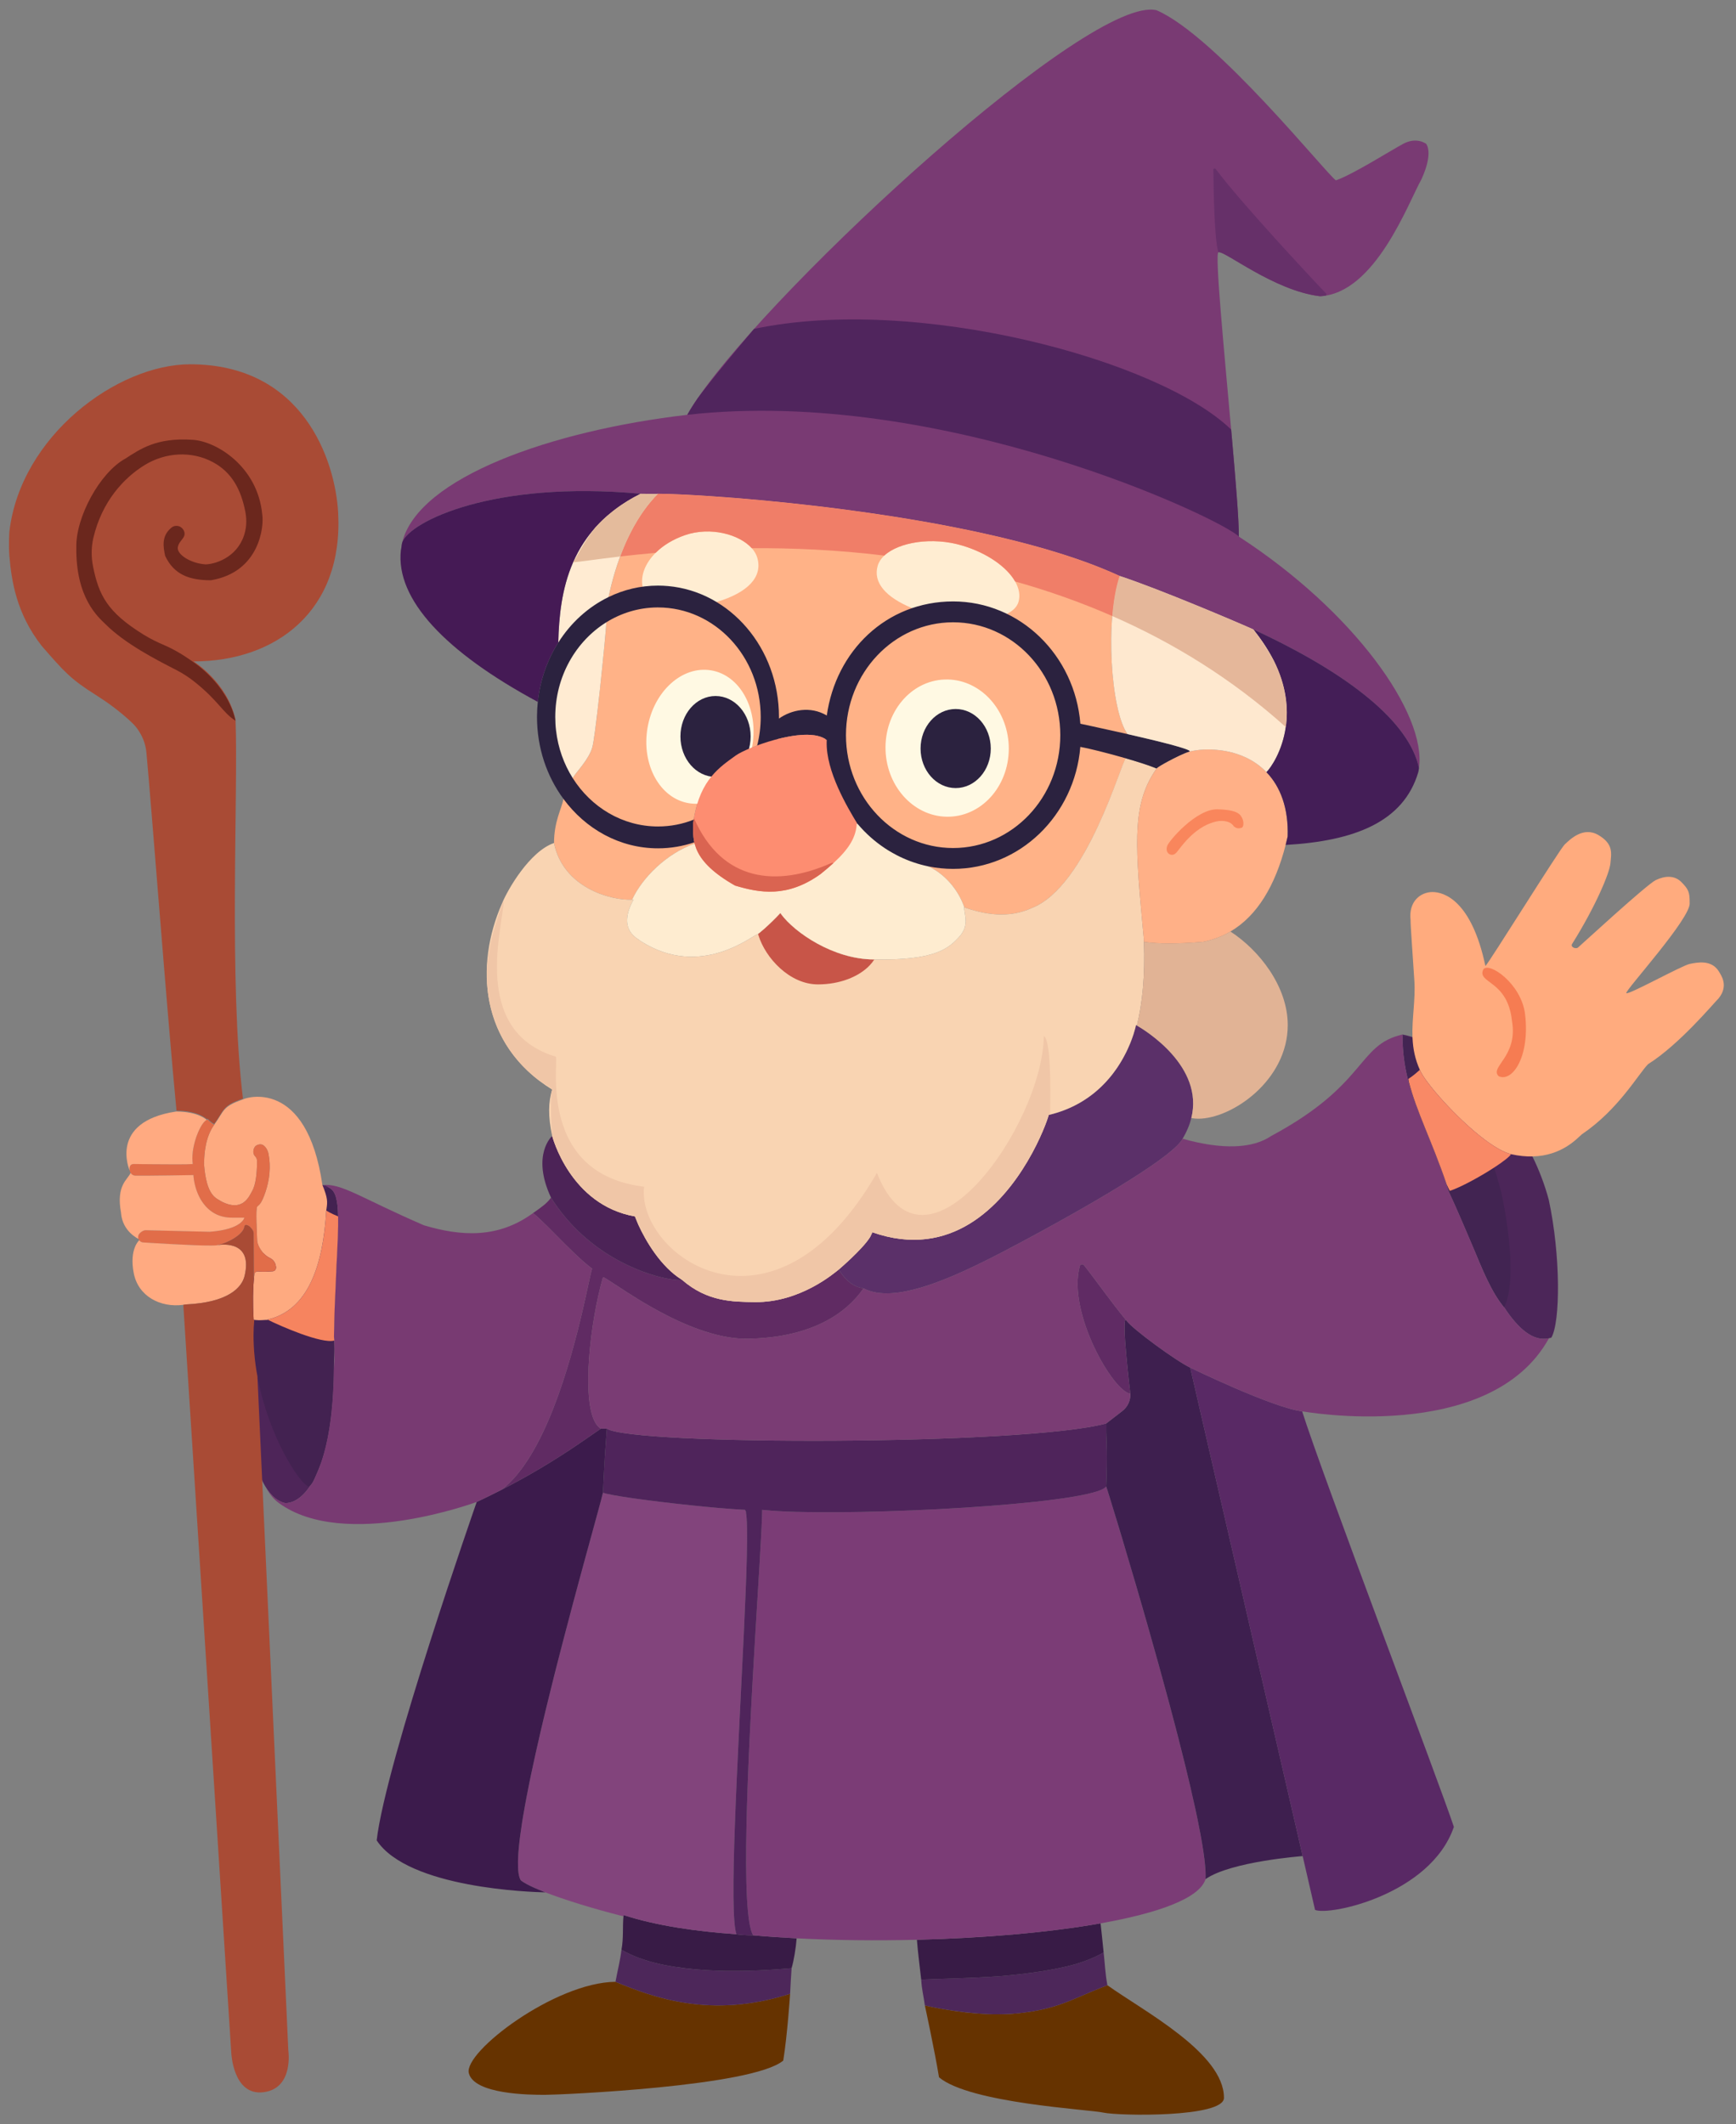 <?xml version="1.0" encoding="UTF-8"?>
<svg id="Layer_2" data-name="Layer 2" xmlns="http://www.w3.org/2000/svg" viewBox="0 0 676 827">
  <rect x="0" y="0" width="676" height="827" fill="#808080" stroke="none"/>
  <defs>
    <style>
      .cls-1 {
        fill: #ffb287;
      }

      .cls-2 {
        fill: #6b271d;
      }

      .cls-3 {
        fill: #da6451;
      }

      .cls-4 {
        fill: #4e2559;
      }

      .cls-5 {
        fill: #2b223f;
      }

      .cls-6 {
        fill: #602b64;
      }

      .cls-7 {
        fill: #f9d4b2;
      }

      .cls-8 {
        fill: #c85548;
      }

      .cls-9 {
        fill: #3c1b4c;
      }

      .cls-10 {
        fill: #ffaa81;
      }

      .cls-11 {
        fill: #663069;
      }

      .cls-12 {
        fill: #4c2357;
      }

      .cls-13 {
        fill: #4d275a;
      }

      .cls-14 {
        fill: #422452;
      }

      .cls-15 {
        fill: #ffedd2;
      }

      .cls-16 {
        fill: #3e1f4f;
      }

      .cls-17 {
        fill: #a94b35;
      }

      .cls-18 {
        fill: #ffb087;
      }

      .cls-19 {
        fill: #e4bb9c;
      }

      .cls-20 {
        fill: #793a73;
      }

      .cls-21 {
        fill: #381b46;
      }

      .cls-22 {
        fill: #783a72;
      }

      .cls-23 {
        fill: #fff9e3;
      }

      .cls-24 {
        fill: #630;
      }

      .cls-25 {
        fill: #f07e68;
      }

      .cls-26 {
        fill: #f9865c;
      }

      .cls-27 {
        fill: #592965;
      }

      .cls-28 {
        fill: #ffab7e;
      }

      .cls-29 {
        fill: #f0c6a7;
      }

      .cls-30 {
        fill: #451a55;
      }

      .cls-31 {
        fill: #4f245b;
      }

      .cls-32 {
        fill: #f67c52;
      }

      .cls-33 {
        fill: #82447c;
      }

      .cls-34 {
        fill: #f98966;
      }

      .cls-35 {
        fill: #602b63;
      }

      .cls-36 {
        fill: #ffebd2;
      }

      .cls-37 {
        fill: #e16d49;
      }

      .cls-38 {
        fill: #feecd0;
      }

      .cls-39 {
        fill: #f6845f;
      }

      .cls-40 {
        fill: #5b3069;
      }

      .cls-41 {
        fill: #7a3c74;
      }

      .cls-42 {
        fill: #e5b79a;
      }

      .cls-43 {
        fill: #e1b395;
      }

      .cls-44 {
        fill: #432251;
      }

      .cls-45 {
        fill: #fd8d71;
      }

      .cls-46 {
        fill: #feaa80;
      }

      .cls-47 {
        fill: #50255d;
      }

      .cls-48 {
        fill: #7b3c76;
      }

      .cls-49 {
        fill: #4c2659;
      }

      .cls-50 {
        fill: #441e57;
      }

      .cls-51 {
        fill: #fee8cf;
      }
    </style>
  </defs>
  <path class="cls-24" d="M307.67,776.19s-1.05,15.95-2.67,26c-12,10.11-86.58,13.31-92.67,13.34-6.08.02-27.72-.17-29.77-8.45-2.06-8.28,33.61-35.36,57.11-35.55,14.77,6.09,37.08,14.46,67.66,4.76.06-.01.12-.03.18-.05.05-.02.11-.03.16-.05Z"/>
  <path class="cls-13" d="M308.25,766.22c-.24,4-.46,6.78-.58,9.97-.05.02-.11.03-.16.05-.06.02-.12.04-.18.05-30.58,9.7-52.89,1.33-67.66-4.76.89-4.8,1.83-8.23,2.33-12.48,4.16,2.44,9.17,4.22,14.61,5.48.45.1.91.2,1.38.3.42.09.84.18,1.27.25.44.09.88.17,1.32.24.75.15,1.51.28,2.28.39,5.36.87,10.97,1.31,16.46,1.49,1.04.04,2.08.07,3.12.08.49.01.98.02,1.46.01,2.38.03,4.72.01,7-.05h.06c.84-.02,1.67-.05,2.49-.08.89-.02,1.76-.06,2.62-.1,1.08-.05,2.19-.11,3.31-.17.93-.05,1.85-.11,2.73-.18.04,0,.07,0,.1-.01.86-.05,1.69-.11,2.49-.18.16-.01.33-.03.49-.04,1-.08,2.03-.17,3.06-.26Z"/>
  <path class="cls-24" d="M476.61,816.67c.12,7.77-41.06,7.1-47,5.77-5.45-1.22-51.96-3.63-63.96-13.74-1.62-10.05-5.51-27.98-5.51-27.98.09.02.17.04.26.06.08.02.16.03.23.05.14.03.28.06.41.09.18.04.35.08.52.12.45.09.9.19,1.34.28.22.04.44.08.65.13.37.07.72.14,1.08.21.26.05.53.1.79.15.31.06.62.12.92.17.27.05.54.1.81.14,6.23,1.12,11.83,1.74,16.9,1.94.44.02.89.03,1.33.05.47.02.93.03,1.38.04,2.98.06,5.98-.01,8.88-.29.35-.03.71-.07,1.06-.1.51-.06,1.02-.11,1.51-.18.32-.04.63-.08.94-.12.92-.11,1.82-.25,2.69-.4.13-.01.26-.03.38-.06.73-.12,1.43-.25,2.11-.39.29-.05.57-.11.85-.17.49-.11.98-.22,1.46-.33.37-.09.74-.18,1.1-.27.52-.13,1.02-.27,1.52-.41.49-.14.97-.28,1.45-.42,1.32-.41,2.59-.85,3.83-1.31.43-.16.85-.32,1.26-.48.84-.33,1.67-.66,2.51-1.02.42-.17.85-.35,1.27-.53,3.41-1.44,7.04-3.06,11.64-4.81,13.84,9.92,45.39,26.36,45.39,43.81Z"/>
  <path class="cls-13" d="M431.22,772.86c-4.6,1.75-8.23,3.37-11.64,4.81-.42.18-.85.36-1.27.53-.84.36-1.67.69-2.51,1.02-.41.16-.83.32-1.26.48-1.24.46-2.51.9-3.83,1.31-.48.14-.96.28-1.45.42-.5.14-1,.28-1.52.41-.36.09-.73.18-1.1.27-.48.11-.97.22-1.46.33-.28.06-.56.12-.85.17-.68.14-1.38.27-2.11.39-.12.03-.25.05-.38.06-.86.15-1.76.28-2.69.4-.31.04-.62.08-.94.12-.49.07-1,.12-1.51.18-.35.03-.71.07-1.06.1-2.77.23-5.72.34-8.88.29-.45-.01-.91-.02-1.38-.04-.44-.02-.89-.03-1.33-.05-6.39-.31-12.47-1.17-16.9-1.94-.27-.04-.54-.09-.81-.14-.3-.05-.61-.11-.92-.17-.26-.05-.53-.1-.79-.15-.36-.07-.71-.14-1.08-.21-.21-.05-.43-.09-.65-.13-.44-.09-.89-.19-1.34-.28-.17-.04-.34-.08-.52-.12-.13-.03-.27-.06-.41-.09-.07-.02-.15-.03-.23-.05-.09-.02-.17-.04-.26-.06-.62-4.48-1.18-6.03-1.42-10.03,7.97-.39,19.02-.52,30.41-1.34,12.32-1.03,21.94-2.59,29.05-4.53.12-.03.23-.07.34-.09,4.2-1.24,8.02-2.76,11.23-4.65.5,4.25.58,7.99,1.47,12.78Z"/>
  <path class="cls-21" d="M429.75,760.08c-3.21,1.89-7.03,3.41-11.23,4.65-.11.02-.22.06-.34.09-7.11,1.94-16.73,3.5-29.05,4.53-11.39.82-22.44.95-30.41,1.34-.4-3.65-1.4-11.44-1.67-15.53,25.81-.64,51.32-2.81,71.52-6.39.44,3.83.71,6.73,1.18,11.31Z"/>
  <path class="cls-21" d="M310.21,754.6c-.29,3.89-1.09,8.61-1.96,11.62-1.03.09-2.06.18-3.06.26-.16.01-.33.03-.49.04-.84.07-1.67.13-2.49.18-.03.01-.06.01-.1.01-.92.06-1.83.12-2.73.18-1.12.06-2.23.12-3.31.17-.86.04-1.73.08-2.62.1-.82.03-1.65.06-2.49.08h-.06c-.9.02-1.79.03-2.67.04-1.43.02-2.87.03-4.33.01-.48.01-.97,0-1.46-.01-1.03-.02-2.08-.05-3.12-.08-5.5-.19-11.1-.65-16.46-1.49-.76-.12-1.52-.25-2.28-.39-.44-.07-.88-.15-1.32-.24-.43-.07-.85-.16-1.27-.25-.47-.1-.93-.2-1.38-.3-5.44-1.26-10.45-3.04-14.61-5.48.87-4.61.37-8.91.78-13.01,0-.16.03-.33.05-.49,12.97,4.2,28.43,6.38,43.94,7.46t.01.02c3.18.47,6.49.39,6.49.39,5.44.49,11.11.88,16.94,1.18Z"/>
  <path class="cls-48" d="M469.44,731.55c-2.29,7.43-18.25,13.21-40.87,17.22-20.2,3.58-45.71,5.75-71.52,6.39-15.88.4-31.89.22-46.84-.56-5.83-.3-11.5-.69-16.94-1.18-2.52-4.03-3.04-20.97-2.59-42.64.91-44.07,5.83-107.67,6.09-121.95.01-.39.01-.74.01-1.05.31.03.62.07.95.1,26.26,2.66,111.77-1.18,129.85-7.42,1.65-.57,2.74-1.16,3.17-1.77.06.18.14.44.25.77.05.16.11.34.18.54.89,2.81,2.83,9.09,5.39,17.6.09.29.18.59.27.89.75,2.5,1.55,5.19,2.4,8.04.24.84.5,1.69.75,2.55,4.47,15.12,9.92,34.06,14.92,52.63.2.76.41,1.52.61,2.29.4,1.49.8,2.97,1.18,4.45.39,1.48.78,2.95,1.16,4.42.54,2.06,1.06,4.09,1.58,6.11.4,1.58.8,3.15,1.18,4.71.18.71.36,1.41.53,2.11.92,3.73,1.8,7.36,2.61,10.85.21.93.42,1.85.63,2.76.1.45.2.9.3,1.35.1.45.2.9.3,1.34.1.44.2.88.29,1.32.19.87.38,1.73.56,2.58.05.23.09.45.14.67.13.62.26,1.24.38,1.84.16.77.31,1.52.46,2.27.21,1.05.4,2.08.59,3.08.08.44.16.87.24,1.3.38,2.13.72,4.13.99,5.98.1.74.2,1.46.29,2.15.02.07.03.14.03.21.07.57.13,1.12.19,1.66,0,.02,0,.04,0,.05.13,1.31.23,2.51.28,3.59.01.22.02.44.02.64.02.77.02,1.48-.02,2.11Z"/>
  <path class="cls-33" d="M286.77,753.01c-15.51-1.08-30.97-3.26-43.94-7.46-.02.16-.04.33-.05.49-11.75-2.95-22.8-6.39-30.42-9.33-.2-.08-.38-.15-.57-.22,0-.01-.03-.01-.04-.02-2.73-1.07-4.98-2.07-6.62-2.95-.01-.01-.02-.01-.02-.01-1.03-.56-1.81-1.06-2.33-1.51-.91-1.46-1.22-4.45-1.04-8.63.01-.21.02-.43.03-.65.01-.08.01-.17.02-.26.02-.47.05-.96.09-1.46.06-.66.11-1.33.18-2.04.05-.48.1-.96.15-1.46.23-2.08.53-4.32.89-6.72.47-3.07,1.04-6.38,1.69-9.89.12-.62.24-1.25.36-1.89.08-.41.16-.82.24-1.24.93-4.72,1.98-9.74,3.14-14.95.15-.68.3-1.36.46-2.04.86-3.82,1.77-7.73,2.7-11.68.19-.78.38-1.55.56-2.33.15-.62.3-1.24.45-1.86.15-.61.3-1.22.45-1.83.08-.35.17-.71.26-1.07.24-.97.47-1.93.71-2.9,2.3-9.3,4.71-18.65,7.05-27.51.19-.71.38-1.42.56-2.13.43-1.59.84-3.16,1.25-4.71.21-.77.42-1.54.62-2.3.74-2.76,1.46-5.44,2.16-8.02.18-.65.35-1.29.52-1.92.91-3.35,1.77-6.52,2.58-9.47.1-.36.2-.72.29-1.07.91-3.33,1.75-6.37,2.48-9.05.05-.17.1-.34.14-.51,1.16-4.22,2.06-7.55,2.62-9.72.04-.15.07-.29.1-.42.11-.4.2-.75.27-1.06.01-.07.02-.1.02-.1,1.46.56,5.98,1.35,11.94,2.2.07,0,.14.02.21.03,12.71,1.8,31.85,3.84,42.16,4.39.35.02.69.03,1.02.05.1.12.19.33.27.63.03.11.06.24.08.38,1.92,9.48-2.69,76.27-4.31,121.99-.76,21.27-.87,37.97.62,42.23Z"/>
  <path class="cls-31" d="M430.75,578.69c-.43.61-1.52,1.2-3.17,1.77-18.08,6.24-103.59,10.08-129.85,7.42-.33-.03-.64-.07-.95-.1,0,.31,0,.66-.01,1.05-.26,14.28-5.18,77.88-6.09,121.95-.45,21.67.07,38.61,2.59,42.64,0,0-3.31.08-6.49-.39t-.01-.02c-1.49-4.26-1.38-20.96-.62-42.23,1.62-45.72,6.23-112.51,4.31-121.99,0-.14.02-.27.03-.38h-.11c-.08-.3-.17-.51-.27-.63-.33-.02-.67-.03-1.02-.05-10.31-.55-29.45-2.59-42.16-4.39-.07-.01-.14-.02-.21-.03-5.96-.85-10.48-1.64-11.94-2.2.04-.9.09-1.75.13-2.55.41-8.69.62-12.07,1.38-22.39,9.84,6.61,162.5,6.61,194.46-2-.02,1.24-.01,2.35.01,3.43.11,4.41.5,8.6-.01,21.09Z"/>
  <path class="cls-9" d="M236.29,556.17c-.66,8.9-.9,12.64-1.22,19.07-.05,1.03-.1,2.12-.16,3.32-.04.8-.09,1.65-.13,2.55,0,0-.01.03-.02.1-.18.73-.44,1.75-.77,3.02-.09.32-.18.66-.27,1.01-.03.12-.07.24-.1.37-.1.37-.2.76-.32,1.17-.01.05-.02.11-.04.16-.08.31-.16.62-.25.94-.19.71-.4,1.46-.62,2.25-.19.73-.4,1.49-.62,2.28-.07.28-.15.57-.23.86-.16.56-.32,1.13-.48,1.73,0,0-.01.03-.01.05-.17.61-.34,1.23-.51,1.87-.09.32-.18.65-.27.98-.25.91-.51,1.86-.78,2.83-.02.08-.04.16-.06.24-.1.35-.19.71-.29,1.06-.1.36-.2.72-.3,1.09-.2.71-.4,1.44-.6,2.17-.83,3.04-1.7,6.27-2.62,9.65-.13.48-.26.96-.39,1.44-.53,1.97-1.07,3.99-1.63,6.07-.2.76-.41,1.53-.62,2.3-1.08,4.06-2.19,8.27-3.31,12.56-.28,1.07-.56,2.15-.84,3.23-.1.4-.21.8-.31,1.2-.3,1.14-.59,2.29-.89,3.44-.44,1.73-.89,3.46-1.33,5.2-.14.58-.29,1.16-.44,1.74-.46,1.82-.91,3.65-1.36,5.48-.37,1.47-.73,2.94-1.09,4.4-.09.36-.17.71-.26,1.07-.15.61-.3,1.22-.45,1.83-.15.62-.3,1.24-.45,1.86-.18.78-.37,1.55-.56,2.33-.12.52-.24,1.05-.37,1.57-.22.96-.45,1.91-.67,2.85-.57,2.45-1.12,4.87-1.66,7.26-.16.68-.31,1.36-.46,2.04-.58,2.61-1.13,5.18-1.66,7.68-.04.19-.08.38-.12.57-.21.98-.41,1.95-.6,2.9-.41,2.01-.8,3.98-1.16,5.9-.16.83-.31,1.66-.46,2.48-.08.44-.16.89-.24,1.33-.22,1.21-.43,2.4-.62,3.56-.01.1-.03.2-.05.3-.12.71-.23,1.4-.34,2.09-.27,1.75-.51,3.42-.72,5.02-.06.43-.11.85-.16,1.27-.07.54-.13,1.07-.19,1.59-.05.5-.1.98-.15,1.46-.04.36-.06.7-.09,1.04-.04.34-.06.67-.09,1-.02.25-.04.5-.05.74-.02.25-.03.49-.04.72-.03.56-.05,1.09-.07,1.6,0,.26-.02.52-.02.76-.06,3.42.27,5.9,1.08,7.18.52.45,1.3.95,2.33,1.51,0,0,.01,0,.02.01,1.64.88,3.89,1.88,6.62,2.95.01.01.03.01.04.02.19.07.37.14.57.22-5.06-.1-53.31-1.53-65.68-20.24,3.45-30.25,38.95-131.75,38.95-131.75l2.58-1.23c2.42-1.16,4.83-2.35,7.21-3.58,10.12-5.19,19.92-11.01,29.34-17.4.83-.55,1.65-1.11,2.47-1.68l6.73-4.66h2.33Z"/>
  <path class="cls-16" d="M469.44,731.55c.04-.63.04-1.33.02-2.11,0-.2-.01-.42-.02-.64-.04-1.08-.14-2.28-.28-3.59,0-.01,0-.03,0-.05-.05-.53-.11-1.09-.19-1.66,0-.07-.01-.14-.03-.21-.08-.69-.18-1.41-.29-2.15-.13-.92-.28-1.88-.45-2.88s-.35-2.03-.54-3.1c-.07-.42-.15-.86-.24-1.3-.32-1.71-.67-3.49-1.05-5.35-.12-.6-.25-1.22-.38-1.84-.05-.22-.09-.44-.14-.67-.18-.84-.37-1.71-.56-2.58-1.05-4.81-2.26-9.99-3.58-15.39-.18-.74-.36-1.48-.55-2.23-.17-.7-.35-1.4-.53-2.11-.63-2.57-1.29-5.17-1.97-7.8-.26-1-.52-2.01-.79-3.02,0-.03-.01-.06-.02-.1-.37-1.43-.75-2.87-1.14-4.32-.38-1.48-.78-2.96-1.18-4.45-.2-.76-.4-1.53-.61-2.29-2.5-9.29-5.11-18.67-7.66-27.61-.22-.77-.43-1.53-.65-2.29-.1-.35-.2-.7-.3-1.04-.47-1.66-.94-3.29-1.41-4.91-.71-2.48-1.42-4.91-2.11-7.28-.21-.72-.42-1.44-.63-2.15-1.93-6.6-3.73-12.68-5.31-17.94-.09-.3-.18-.6-.27-.89-.06-.22-.13-.43-.19-.63-.2-.66-.39-1.3-.58-1.92-.1-.35-.21-.69-.31-1.02-.2-.67-.4-1.32-.59-1.95-1.1-3.62-2.03-6.64-2.73-8.91-.09-.3-.18-.58-.26-.84-.05-.14-.09-.27-.12-.39-.04-.13-.08-.25-.12-.38-.19-.6-.36-1.12-.49-1.56-.07-.2-.13-.38-.18-.54-.11-.33-.19-.59-.25-.77.51-12.49.12-16.68.01-21.09-.02-1.08-.03-2.19-.01-3.43l6.31-4.88c2.07-1.6,3.22-4.11,3.08-6.73,0,0-3.64-30.23-1.66-28.65.06.07.11.13.16.19,2.33,3.33,19.5,15.83,24.83,18.33,0,0,.1.41.28,1.21.06.26.12.54.2.87,0,.02.01.03.01.04.07.34.16.72.26,1.13.34,1.5.8,3.49,1.36,5.9.14.65.3,1.33.46,2.04.02.04.02.08.03.12.16.7.33,1.43.51,2.19.09.4.19.81.28,1.23.09.41.19.83.29,1.26.37,1.61.77,3.33,1.18,5.15.14.6.28,1.2.42,1.82,1.49,6.43,3.22,13.95,5.12,22.22.29,1.26.59,2.55.89,3.84.3,1.3.6,2.61.9,3.94.28,1.21.56,2.43.85,3.66.97,4.21,1.97,8.55,2.99,12.99.31,1.34.62,2.7.94,4.07,2.79,12.12,5.72,24.87,8.64,37.53.18.78.36,1.57.54,2.35.18.78.36,1.57.54,2.34.18.78.36,1.57.54,2.34,1.97,8.58,3.93,17.05,5.8,25.2.12.52.24,1.05.36,1.57.9,3.88,1.77,7.67,2.62,11.37.17.72.33,1.44.5,2.15,1.98,8.62,3.83,16.63,5.46,23.73.15.63.28,1.23.41,1.79.33,1.42.65,2.8.96,4.14.07.3.13.57.18.8.08.35.16.69.24,1.04.02.09.03.13.03.13,0,0-28.02,2.08-37.82,8.96Z"/>
  <path class="cls-27" d="M566.14,711.22c-9.04,26.37-48.54,34.71-54.06,32.31-.8-3.46-2.5-10.88-4.82-20.94-.01-.04-.02-.09-.03-.13-.08-.35-.16-.69-.24-1.04-.06-.26-.12-.53-.18-.8-.31-1.34-.63-2.72-.96-4.14-.13-.59-.27-1.19-.41-1.79-1.63-7.1-3.48-15.11-5.46-23.73-.17-.71-.33-1.43-.5-2.15-.85-3.7-1.72-7.49-2.62-11.37-.12-.52-.24-1.05-.36-1.57-1.87-8.15-3.83-16.62-5.8-25.2-.18-.77-.36-1.56-.54-2.34-.18-.77-.36-1.56-.54-2.34-.18-.78-.36-1.57-.54-2.35-2.92-12.66-5.85-25.41-8.64-37.53-.32-1.37-.63-2.73-.94-4.07-1.02-4.44-2.02-8.78-2.99-12.99-.28-1.23-.56-2.45-.85-3.66-.3-1.33-.6-2.64-.9-3.94-.3-1.3-.59-2.58-.89-3.84-1.9-8.27-3.63-15.79-5.12-22.22-.13-.62-.27-1.22-.41-1.82h-.01c-.41-1.82-.81-3.54-1.18-5.15-.1-.43-.19-.85-.29-1.26-.09-.42-.19-.83-.28-1.23-.18-.76-.34-1.49-.51-2.19-.01-.04-.01-.08-.03-.12-.16-.71-.31-1.39-.46-2.04-.56-2.41-1.02-4.4-1.36-5.9-.1-.41-.18-.79-.26-1.13,0-.01-.01-.02-.01-.04-.08-.33-.14-.62-.2-.87-.18-.8-.28-1.21-.28-1.21,0,0,32.19,15.66,43.58,17,7.72,24.5,53.63,145.25,59.09,161.79Z"/>
  <path class="cls-6" d="M440.14,542.56c-6.58-.68-24.62-31.57-19.67-49.67.2-.74,1.18-.94,1.65-.33,4.32,5.46,11.12,15.1,16.36,21.35-1.98-1.58,1.66,28.65,1.66,28.65Z"/>
  <path class="cls-35" d="M336.25,501.58c-.85,1.21-1.74,2.34-2.68,3.41-.23.26-.47.53-.71.78-1.82,1.97-3.79,3.68-5.84,5.17-.23.17-.46.33-.69.49-.28.2-.56.39-.85.58-.24.16-.49.32-.73.47-.28.18-.56.35-.85.53-.25.15-.5.3-.76.44-.29.17-.59.34-.89.51-.51.28-1.03.54-1.54.8-.49.25-.99.49-1.48.72t-.02.01h-.01c-2,.92-4.01,1.68-5.98,2.32-.5.16-1,.31-1.49.46-.32.1-.64.19-.95.27-.48.13-.96.26-1.43.38-.26.07-.52.14-.78.19-.46.11-.91.22-1.35.31-.06.02-.12.03-.19.04-.25.06-.5.11-.75.16-1,.21-1.97.38-2.91.53-.41.07-.81.13-1.2.18-.32.05-.63.09-.94.13-.19.03-.38.05-.56.07-.96.12-1.88.21-2.73.29-.29.02-.56.05-.84.07-.76.06-1.46.1-2.1.14-.39.02-.75.03-1.08.05h-.17c-.21.01-.41.02-.59.03-.23.01-.44.01-.63.02-2.56.14-5.18,0-7.83-.39-.44-.06-.88-.12-1.31-.2-1.97-.32-3.95-.77-5.92-1.32-.3-.08-.59-.16-.89-.25-.79-.23-1.57-.47-2.35-.73-1.17-.38-2.35-.8-3.51-1.23-2.91-1.09-5.77-2.34-8.52-3.67-.55-.26-1.1-.53-1.64-.8-2.17-1.08-4.26-2.21-6.26-3.33-1-.57-1.97-1.13-2.92-1.68-.32-.18-.63-.37-.94-.55h0s-.01-.01-.01-.01c-.15-.09-.3-.18-.45-.27-.45-.28-.91-.55-1.35-.82-3.28-2-6.13-3.86-8.38-5.35-.34-.22-.66-.43-.96-.63-2.61-1.72-4.22-2.77-4.51-2.65-.66,2.33-1.3,4.87-1.89,7.55-4.35,19.8-6.19,47.1,1.07,51.37l-6.73,4.66c-.82.57-1.64,1.13-2.47,1.68-9.42,6.39-19.22,12.21-29.34,17.4,16.64-12.89,26.58-48.84,31.5-69.99h0c.48-2.06.91-3.96,1.29-5.7,1.29-5.83,2.06-9.7,2.38-10.31-.95-.71-1.92-1.51-2.92-2.36-2.44-2.11-4.99-4.58-7.52-7.1-4.47-4.47-8.88-9.1-12.56-12.2,3.41-2.42,5.27-3.65,6.98-6,.38.61.77,1.21,1.16,1.79.03.03.05.06.07.09.36.54.73,1.07,1.11,1.59.45.64.91,1.26,1.38,1.86.12.16.24.31.35.46.07.08.13.15.19.23.68.87,1.38,1.72,2.1,2.54.23.26.45.51.68.77.22.25.45.5.68.75.37.41.75.82,1.14,1.21.38.4.77.78,1.16,1.17.54.54,1.09,1.06,1.64,1.57.32.3.65.6.97.88.24.22.48.42.72.63.41.35.82.7,1.23,1.04.07.07.14.13.22.18.48.4.97.78,1.45,1.16.49.38.98.75,1.46,1.11.2.15.39.29.59.43.63.45,1.25.89,1.87,1.31,1.02.7,2.05,1.35,3.07,1.96.38.23.76.45,1.13.67.37.23.75.44,1.12.64.38.21.75.41,1.12.61.33.18.65.35.97.52.78.41,1.56.79,2.33,1.15.36.17.72.34,1.08.5,3.29,1.5,6.39,2.62,9.15,3.43.25.07.49.14.73.21s.48.13.71.2c.4.1.79.21,1.17.3.47.11.93.22,1.37.31,1.3.29,2.46.49,3.47.62.18.02.35.04.52.06.22.02.43.04.63.06.14.01.27.02.4.03.65.04,1.18.04,1.59,0,.1-.01.19-.03.29-.04,9.83,8.55,19.72,8.55,28.33,8.66,17.76.22,31.06-11.43,32.67-12.66,0,0,0,0,0,.02,1,1.52,1.94,2.71,2.84,3.64,2.57,2.66,4.79,3.26,6.81,3.67Z"/>
  <path class="cls-49" d="M604.09,520.75c-.31.1-.62.19-.93.25-6.26,1.39-12.1-3.9-17.49-12.12-4.56-6.96-8.79-16.01-12.68-24.88-.01-.03-.03-.06-.04-.09-3.19-7.27-6.15-14.41-8.86-20.16-8.95-27.5-18.03-38.92-18-61,1.22.2,2.54.53,3.93,1,13.72,4.58,34.71,21.88,46.71,46.46,2.6,5.3,4.77,10.94,6.36,16.87,4.66,21.67,4.55,47.67,1,53.67Z"/>
  <path class="cls-14" d="M585.67,508.88s-.01.03-.02.05c-4.97-6.07-8.19-14.09-12.66-24.93-.01-.03-.03-.06-.04-.09-2.35-5.71-5.05-12.19-8.54-19.58-.35-1.08-.71-2.14-1.06-3.18,0-.01,0-.03-.02-.04h0c-.92-2.72-1.84-5.27-2.75-7.68-.18-.49-.36-.97-.54-1.44-.24-.63-.48-1.26-.73-1.88-.47-1.22-.94-2.41-1.4-3.58-.02-.06-.05-.13-.08-.2-.32-.8-.64-1.59-.95-2.37-.07-.18-.15-.36-.22-.54-.24-.6-.48-1.18-.71-1.76-.04-.1-.08-.2-.12-.29-.32-.79-.63-1.56-.94-2.32-.52-1.29-1.03-2.54-1.51-3.78-.34-.87-.68-1.73-1-2.58-.11-.29-.22-.57-.32-.85-.21-.56-.42-1.12-.62-1.68-.1-.28-.2-.56-.3-.84-.15-.43-.3-.86-.45-1.29-.34-1.01-.67-2.02-.98-3.03-.16-.5-.31-1-.45-1.5-.04-.14-.08-.27-.12-.4-.17-.62-.34-1.23-.49-1.85-.02-.07-.04-.14-.06-.21-.01-.03-.01-.07-.02-.1-1.35-5.3-2.14-10.83-2.16-17.27v-.34c1.23.2,2.44.52,3.64.95,11.06,3.98,20.42,17.78,28.24,39.49h0c1.23,3.4,2.41,6.98,3.56,10.75.93,3.04,1.83,6.2,2.71,9.48,2.28,10.54,3.43,20.04,3.62,27.71.19,8.05-.7,14.08-2.51,17.17Z"/>
  <path class="cls-12" d="M265.59,498.25c-.1,0-.19.03-.29.04-.41.04-.94.04-1.59,0-.13-.01-.26-.02-.4-.03-.2-.02-.41-.04-.63-.06-.17-.02-.34-.04-.52-.06-1.01-.13-2.17-.33-3.47-.62-.44-.09-.9-.2-1.37-.31-.38-.09-.77-.2-1.17-.3-.23-.07-.47-.13-.71-.2s-.48-.14-.73-.21c-2.76-.81-5.86-1.93-9.15-3.43-.36-.16-.72-.33-1.08-.5-.77-.36-1.55-.74-2.33-1.15-.32-.17-.64-.34-.97-.52-.37-.2-.74-.4-1.12-.61-.37-.2-.75-.41-1.12-.64-.37-.22-.75-.44-1.13-.67-1.02-.61-2.05-1.26-3.07-1.96-.62-.42-1.24-.86-1.87-1.31-.2-.14-.39-.28-.59-.43-.48-.36-.97-.73-1.46-1.11-.48-.38-.97-.76-1.45-1.16-.08-.05-.15-.11-.22-.18-.41-.34-.82-.69-1.23-1.04-.24-.21-.48-.41-.72-.63-.32-.28-.65-.58-.97-.88-.55-.51-1.1-1.03-1.64-1.57-.39-.39-.78-.77-1.16-1.17-.39-.39-.77-.8-1.14-1.21-.23-.25-.46-.5-.68-.75-.23-.26-.45-.51-.68-.77-.72-.82-1.42-1.67-2.1-2.54-.06-.08-.12-.15-.19-.23-.11-.15-.23-.3-.35-.46-.47-.6-.93-1.22-1.38-1.86-.38-.52-.75-1.05-1.11-1.59-.02-.03-.04-.06-.07-.09-.39-.58-.78-1.18-1.16-1.79-7.82-16.75.45-24.03.45-24.03,0,0,6.89,26.89,32.23,31.34.25.73.69,1.83,1.3,3.18.03.05.05.1.07.15,2.68,5.87,8.59,16.24,16.97,21.36Z"/>
  <path class="cls-40" d="M463.9,435.27c-.64,2.58-1.74,5.27-3.4,8.04-3.2,6.29-29.42,22.33-62.13,39.89-5.52,2.96-11.01,5.84-16.34,8.45-18.8,9.2-35.7,15.11-45.78,9.93-2.02-.41-4.24-1.01-6.81-3.67-.9-.93-1.84-2.12-2.84-3.64,0-.01,0-.02,0-.02,0,0,9.11-7.74,12.18-12.58.01-.01.01-.02.02-.03.44-.7.75-1.34.89-1.89.01-.02.01-.03.01-.03,0,0,.01.01.04.02,30.65,10.75,50.21-10.5,60.32-27.55,5.26-8.87,7.95-16.61,8.31-18.13.18-.04.37-.09.55-.14.44-.11.87-.22,1.3-.34s.85-.24,1.27-.37c.42-.13.83-.26,1.23-.4.34-.11.66-.23.99-.34.19-.07.37-.14.56-.22.28-.1.55-.21.83-.32.44-.17.88-.36,1.31-.55.32-.14.63-.28.94-.43.36-.16.72-.34,1.07-.51.01,0,.03-.02.04-.03.34-.17.68-.35,1.01-.53.34-.17.66-.36.98-.54.03-.01.06-.03.09-.05.32-.18.63-.37.94-.56,3.49-2.13,6.42-4.61,8.88-7.22.24-.25.46-.49.68-.74.66-.73,1.29-1.48,1.89-2.23.2-.25.39-.5.58-.75.38-.51.75-1.01,1.1-1.51.18-.25.35-.5.52-.75.33-.5.65-1,.96-1.49.16-.25.31-.5.45-.74.15-.24.29-.49.43-.73.17-.29.33-.58.49-.86.39-.71.76-1.42,1.1-2.1.21-.43.4-.84.59-1.25.35-.75.66-1.48.95-2.17.07-.18.14-.35.21-.53.06-.17.13-.33.19-.5.15-.38.29-.75.41-1.11.19-.52.35-1,.5-1.45.3-.95.52-1.74.68-2.33.05-.19.09-.36.12-.51.11-.45.16-.7.16-.7,0,0,.12.07.35.2,3.14,1.8,26.2,15.83,21.19,36.01Z"/>
  <path class="cls-41" d="M603.16,521c-23,41.67-96.11,28.43-96.11,28.43-11.39-1.34-43.58-17-43.58-17-5.33-2.5-22.5-15-24.83-18.33-.05-.06-.1-.12-.16-.19-5.24-6.25-12.04-15.89-16.36-21.35-.47-.61-1.45-.41-1.65.33-4.95,18.1,13.09,48.99,19.67,49.67.14,2.62-1.01,5.13-3.08,6.73l-6.31,4.88c-31.96,8.61-184.62,8.61-194.46,2h-2.33c-8.24-4.85-4.76-39.37.82-58.92,1.36-.55,32.75,25.22,57.75,23.88,5.95-.22,30.67-.88,43.72-19.55,12.94,6.65,37.12-4.97,62.12-18.38,32.71-17.56,58.93-33.6,62.13-39.89,15.59,4.4,27.36,3.83,34.55-1.09,37.63-20.18,33.29-35.43,51.04-39.47-.03,22.08,9.05,33.5,18,61,2.71,5.75,5.67,12.89,8.86,20.16.01.03.03.06.04.09,4.47,10.84,7.69,18.86,12.66,24.93,0-.02.02-.03.02-.05,5.39,8.22,11.23,13.51,17.49,12.12Z"/>
  <path class="cls-28" d="M669.28,388.61c-2,2-15.33,18-27.5,25.66-3.83,3.84-11.5,17.67-25.83,27.34-2,1.75-7.87,8.35-19.22,8.6-2.51.06-5.28-.2-8.34-.88-2.86-.73-6.39-2.79-10.1-5.55h0c-11-8.22-23.65-22.67-25.4-27.28-1.9-4.19-2.65-8.23-2.84-12.22-.01-.18-.02-.35-.03-.53-.26-7.26,1.21-14.37.73-22-.72-11.39-1.51-21.5-1.47-23.48-.86-7.47,3.97-10.97,8.5-11,4.53-.02,15.25,3.31,20.64,28.81,1.39-1.22,28.81-45.35,30.86-47.31,2.06-1.96,7.24-7.16,13.17-3.66s5,7.16,4.64,11.04c-.36,3.87-5.88,16.91-14.9,31.31-.79,1.17,1.36,2.19,2.32,1.39.96-.79,26.77-24.58,30.27-26.24,3.5-1.67,7.29-1.95,10,.83,2.71,2.78,3.21,3.86,3.17,8,.83,5.67-25.17,34.17-24.67,35.17s21.5-10.67,24.67-11.34c3.16-.66,8.5-1.66,11.33,2.84.81,1.42,4,5.5,0,10.5Z"/>
  <path class="cls-34" d="M588.39,449.33c-.57,1.01-3.17,2.99-6.54,5.19-5.52,3.59-13.12,7.74-17.29,9.09-.24-.4-.67-1.27-1.23-2.5h0c-5.9-17.34-11.7-28.13-14.74-40.07-.07-.4-.12-.74-.14-1.04.85-.6,1.5-.89,4.44-3.5,1.75,4.61,14.4,19.06,25.4,27.27h0c3.71,2.77,7.24,4.83,10.1,5.56Z"/>
  <path class="cls-32" d="M588.77,397.49c-1.67-16.08-13.75-14.58-11.17-20.08,2.13-3.14,14.75,5.42,16.25,17.33,2,16.42-4.83,26.67-10.25,24.25-3.75-3.58,7.58-7.58,5.17-21.5Z"/>
  <path class="cls-4" d="M131.08,491.69c-.01.22-.02.44-.03.66-.2,5.15-.48,10.77-.72,16.72-.01.17-.02.35-.02.52-.18,4.43-.34,9.03-.43,13.76.13,3.85.16,7.49.11,10.93-.28,19.35-3.19,32.39-7.1,40.42-.62,1.3-1.28,2.47-1.96,3.51-3.12,4.83-6.65,6.97-9.88,6.97-2.9-.68-5.43-2.8-7.58-6.27-5.75-9.28-8.75-28.2-8.75-54.89,0-35.19,20.26-57.48,29.7-62.16.4-.21.77-.37,1.13-.51,1.03,0,1.88.36,2.6,1.05,3.43,3.32,3.51,14.26,2.93,29.29Z"/>
  <path class="cls-44" d="M131.54,481.64c-.04,1-.08,2.04-.13,3.12-.03.71-.06,1.45-.1,2.2-.07,1.5-.15,3.08-.23,4.73-.01.22-.02.44-.03.66-.24,4.95-.51,10.52-.72,16.72-.01.17-.02.35-.02.52-.11,3.4-.2,6.98-.26,10.76.04.49.08,1,.11,1.53.06,1.09.09,2.24.1,3.45,0,2.73-.4,5.76-.27,8.95-.22,15.25-2.07,26.57-4.77,34.62,0,.01,0,.02,0,.03-.8,2.1-1.61,3.97-2.32,5.77-.66,1.68-1.32,2.89-1.96,3.51-.3.3-.59.46-.88.48-3.63-1.48-15.28-19.37-19.65-41.95-.06-.3-.11-.6-.16-.9-.96-5.14-1.52-10.52-1.52-15.99,0-2.03.1-4.04.3-6.03.17-1.67.4-3.32.69-4.95.84-4.81,2.2-9.45,3.87-13.81.65-1.71,1.35-3.37,2.09-4.98,4.11-8.97,9.38-16.45,13.95-21.37,2.53-2.73,4.84-4.68,6.61-5.65.69-.39,1.31-.63,1.82-.71.03.01.07.03.1.05.13.05.25.11.36.18.18.1.35.21.5.35.09.07.17.14.25.23.33.31.62.7.86,1.16.04.06.07.12.1.19.01,0,0,.01,0,.01.07.12.13.24.17.37,0,0,.01,0,.01.01.06.12.11.26.16.39.09.22.16.45.23.69.12.42.23.87.33,1.36.02.08.03.17.05.26.04.24.08.49.12.75.03.22.07.46.09.7.02.15.04.31.06.48.04.37.07.75.09,1.15,0,.09.02.17.02.26.02.27.04.55.05.84.03.57.05,1.16.06,1.78,0,.28.01.56.01.86.02,2.13-.03,4.53-.13,7.22Z"/>
  <path class="cls-22" d="M230.59,493.91c-.41.79-1.59,7.08-3.67,16h0c-4.92,21.16-14.86,57.11-31.5,70-2.38,1.23-4.79,2.42-7.21,3.58l-2.58,1.23s-51.41,19.07-76.97.46c-2.11-1.54-3.83-3.66-5.19-6.27,2.15,3.47,4.68,5.59,7.58,6.27,3.23,0,6.76-2.14,9.88-6.97.64-.62,1.3-1.83,1.96-3.51.82-1.7,1.6-3.62,2.32-5.77,0-.01,0-.02,0-.03,2.7-8.05,4.55-19.37,4.77-34.62.2-3.19.3-6.22.27-8.95-.01-1.21-.04-2.36-.1-3.45-.03-.53-.07-1.04-.11-1.53.06-3.78.15-7.36.26-10.76,0-.17.01-.35.02-.52.24-5.95.52-11.57.72-16.72.01-.22.02-.44.03-.66.08-1.65.16-3.23.23-4.73.04-.75.07-1.48.1-2.2.05-1.08.09-2.12.13-3.12.1-2.69.15-5.1.13-7.22,0-.3-.01-.58-.01-.86,0-.62-.03-1.21-.06-1.78,0-.29-.03-.57-.05-.84,0-.09-.01-.17-.02-.26-.02-.4-.05-.78-.09-1.15-.02-.17-.04-.33-.06-.48-.02-.24-.06-.48-.09-.7-.04-.26-.08-.51-.12-.75-.02-.09-.03-.18-.05-.26-.1-.49-.21-.94-.33-1.36-.07-.24-.14-.47-.23-.69-.05-.13-.1-.27-.16-.39,0-.01-.01-.01-.01-.01-.05-.13-.1-.25-.17-.37,0,0,.01-.01,0-.01-.03-.07-.06-.13-.1-.19-.24-.46-.53-.85-.86-1.16-.08-.09-.16-.16-.25-.23-.15-.14-.32-.25-.5-.35-.11-.07-.23-.13-.36-.18-.72-.69-1.57-1.05-2.6-1.05,7.56-.78,14.67,4.9,39.56,15.67,14.22,4.22,28.66,5.33,42.48-4.77,5.76,4.85,13.34,13.48,20.08,19.3,1,.85,1.97,1.65,2.92,2.36Z"/>
  <path class="cls-39" d="M131.08,491.69c-.01.22-.02.44-.03.66-.2,5.15-.48,10.77-.72,16.72-.01.17-.02.35-.02.52-.11,3.4-.2,6.98-.26,10.76.04.49.08,1,.11,1.53h0c-4.93,1.36-20.84-5.58-25.76-8.04-.09-.04-.18-.09-.26-.13,15.84-3.58,21.67-21,22.92-42.42,1.68,1.04,3.76,1.92,4.61,2.27.09,4.61-.21,10.64-.58,18.13Z"/>
  <path class="cls-46" d="M127.05,471.29c-1.25,21.42-7.08,38.84-22.92,42.42.08.04.17.09.26.13-1.62-.01-3.11.27-4.89.05-.16-.01-.32-.04-.48-.07-.08,0-.17-.02-.25-.04-.39-6.57-.25-12.39.08-15.81.03-.28.05-.53.08-.77h0c.06-.5.12-.93.19-1.28.06-.3.25-.57.5-.74.2-.14.44-.22.68-.22.03,0,.06.01.09.01,1.03.1,2.08.12,3.19.09.83-.02,1.69-.07,2.59-.14.75-.05,1.33-.69,1.3-1.44v-.05c-.05-1.35-.71-2.62-1.8-3.35-.17-.13-.36-.23-.55-.32-.9-.41-1.75-1.07-2.48-1.85-.82-.88-1.49-1.9-1.93-2.89-.34-.78-.55-1.53-.57-2.18-.08-2.77-.67-12.15,0-13.08.27-.38.68-.48,1.27-1.32.5-.72,1.14-1.97,1.95-4.36,1.61-4.78,2.17-9.93,1.19-14.88-.25-1.29-1-2.75-2.15-3.44-1.02-.61-2.71-.05-3.22.79-.75,1.22-.72,2.79.22,3.67.48.47.69,1.15.69,1.82,0,2.49-.15,7.74-1.49,10.81-.1.24-.21.46-.33.67-.59,1.02-1.57,3.43-3.67,4.76-1.77,1.13-4.35,1.48-8.16-.43-2.33-1.5-6-2-7-14.67.01-.27.02-.63.04-1.05h0c.1-3.01.46-9.47,3.96-14.28,4-5.5,3-7,11.17-9.83.83-.67,24.83-8.67,30.94,33.33.26.62.49,1.19.68,1.71,1.6,4.27,1.17,5.61.82,8.23Z"/>
  <path class="cls-37" d="M107.47,493.43v.05c.03.75-.55,1.39-1.3,1.44-.9.07-1.76.12-2.59.14-1.11.03-2.16,0-3.19-.09-.03,0-.06-.01-.09-.01-.24,0-.48.08-.68.22-.25.17-.44.44-.5.74-.07.35-.13.78-.19,1.27h0c-.03.25-.05.5-.08.78v-.53l-.1-17.42c-.01-.88-.67-1.58-1.46-2.45,0,0-1.91-1.56-2.15.06-.47,3.08-6.69,6.4-10.35,7.1-.21.04-.32.06-.32.06-.43.07-1.17.1-2.14.11-7.11.08-26.54-1.21-26.54-1.21-.08,0-.17,0-.25-.03-.08-.01-.15-.03-.23-.05-.08-.02-.15-.05-.22-.08-.07-.02-.14-.06-.2-.09-.27-.15-.5-.36-.67-.6-.14-.16-.23-.35-.3-.54-.05-.13-.09-.27-.11-.42-.01-.1-.02-.19-.02-.29,0-.23.04-.47.13-.71.32-.9,1.82-1.96,2.77-1.95,5.61.1,24.53.65,24.95.61.5-.04.98-.08,1.44-.13.28-.03.55-.06.81-.09.32-.04.63-.08.93-.12.08-.01.15-.02.22-.03.61-.09,1.19-.19,1.73-.3h.01c.86-.17,1.63-.37,2.32-.57.24-.08.47-.16.69-.23.22-.07.42-.14.62-.22.39-.15.76-.31,1.09-.46.17-.08.33-.16.48-.24.32-.17.62-.34.88-.5.21-.14.39-.27.57-.4,1.54-1.19,1.71-2.21,1.71-2.21h-4.86c-2.28,0-4.57-.47-6.57-1.56-8.03-4.39-8.4-15.02-8.4-15.02,0,0-17.48.31-22.55.24-.07,0-.15-.01-.22-.01-.06,0-.11-.02-.16-.03-.15-.02-.29-.06-.43-.12-.1-.04-.2-.09-.3-.14-.33-.19-.61-.46-.81-.78-.17-.25-.28-.55-.33-.87-.02-.16-.03-.33-.05-.54-.07-1.14.3-2.17,1.94-2.05.81.01,1.8.03,2.91.04.41.01.84.01,1.28.01.98.01,2.02.02,3.1.03,2.36.03,4.87.04,7.17.04h.03c1.84.01,3.55.01,4.91-.01h.2c.22,0,.42,0,.62-.01,1.05-.02,1.82-.05,2.2-.09.06-.01.12-.01.16-.02.04,0,.07-.01.08-.02-.04-.28-.07-.57-.09-.87h0c-.01-.09-.02-.17-.02-.25-.02-.36-.04-.72-.04-1.09s.01-.76.04-1.15v-.02c.02-.39.06-.78.1-1.18v-.02c.05-.39.11-.78.17-1.18v-.02c.07-.39.14-.79.23-1.18v-.02c.09-.39.18-.78.28-1.17-.01-.01,0-.01,0-.01.1-.39.21-.77.32-1.15v-.02c.12-.38.24-.75.36-1.11h0c.13-.37.26-.73.4-1.08,1.09-2.82,2.48-5.02,3.65-5.64.17-.1.44-.13.57.02,1.41,1.51,2.41,1.86,2.41,1.86-3.5,4.81-3.86,11.27-3.96,14.27h0c-.02.43-.03.79-.04,1.06,1,12.67,4.67,13.17,7,14.67,3.81,1.91,6.39,1.56,8.16.43,2.1-1.33,3.08-3.74,3.67-4.76.12-.21.23-.43.33-.67,1.34-3.07,1.5-8.32,1.49-10.81,0-.67-.21-1.35-.69-1.82-.94-.88-.97-2.45-.22-3.67.51-.84,2.2-1.4,3.22-.79,1.15.69,1.9,2.15,2.15,3.44.98,4.95.42,10.1-1.19,14.88-.81,2.39-1.45,3.64-1.95,4.36-.59.84-1,.94-1.27,1.32-.67.93-.08,10.31,0,13.08.02.65.23,1.4.57,2.18.44.99,1.11,2.01,1.93,2.89.73.78,1.58,1.44,2.48,1.85.19.09.38.19.55.32,1.09.73,1.75,2,1.8,3.35Z"/>
  <path class="cls-10" d="M80.46,435.97c-1.17.62-2.56,2.82-3.65,5.64-.14.34-.27.7-.4,1.07h0c-.13.37-.25.74-.36,1.12v.02c-.12.38-.23.76-.32,1.15,0,0-.01,0,0,.01-.11.38-.2.78-.28,1.17v.02c-.09.39-.16.79-.23,1.18v.02c-.07.4-.12.79-.17,1.18v.02c-.04.4-.08.79-.1,1.18v.02c-.03.39-.04.77-.04,1.15s.02.73.04,1.09c0,.08.01.16.02.24h0c.02.31.05.6.09.88-.01.01-.04.02-.08.02-.04.01-.1.01-.16.02-.38.04-1.15.07-2.2.09-.2,0-.4,0-.62.01h-.2c-1.37.02-3.07.02-4.91.01h-.03c-2.3,0-4.81-.01-7.17-.04-1.08,0-2.12-.01-3.1-.03-.44,0-.87,0-1.28-.01-1.11-.01-2.1-.03-2.91-.04-1.64-.12-2.01.91-1.94,2.05.02.21.03.38.05.54,0,0-8.43-19.03,18.07-23.03h.15c8.56.04,11.73,3.25,11.73,3.25Z"/>
  <path class="cls-10" d="M95.14,474.04s-.78,4.56-13.5,5.5c-.42.04-19.34-.51-24.95-.61-.95-.01-2.45,1.05-2.77,1.95-.09.24-.13.48-.13.71,0,.25.04.49.13.71,0,0-6.29-2.82-6.79-10.15-2-10.87,2.67-12.92,3.71-15.53.4.65,1.12,1.07,1.92,1.08,5.07.07,22.55-.24,22.55-.24,0,0,.37,10.63,8.4,15.02,2,1.09,4.29,1.56,6.57,1.56h4.86Z"/>
  <path class="cls-10" d="M95.25,496.67c-1.09,4.65-6.5,10.4-22.84,11.15-.34.06-.69.11-1.03.16-8.9,1.17-17.54-3.26-19.3-12.33-1.83-9.42,2.13-12.81,2.13-12.81h.01c.17.24.4.45.67.6.06.03.13.07.2.09.07.03.14.06.22.08.08.02.15.04.23.05.08.02.17.03.25.03,0,0,19.43,1.29,26.54,1.21.97-.01,1.71-.04,2.14-.11,0,0,.11-.02.32-.06,2.09-.33,13.66-1.58,10.46,11.94Z"/>
  <path class="cls-17" d="M102.61,814.51c-11.92,1.5-12.56-15.44-12.56-15.44l-18.67-291.09c.34-.05.69-.1,1.03-.16,16.34-.75,21.75-6.5,22.84-11.15,3.2-13.52-8.37-12.27-10.46-11.94,3.66-.7,9.88-4.02,10.35-7.1.24-1.62,2.15-.06,2.15-.06.79.87,1.45,1.57,1.46,2.45l.1,17.43v.52c-.33,3.42-.47,9.24-.08,15.81.08.02.17.03.25.04-.2,1.99-.3,4-.3,6.03,0,5.47.56,10.85,1.52,15.99l1.86,40.55,10.17,221.79s2.25,14.83-9.66,16.33Z"/>
  <path class="cls-17" d="M75.38,257.49s13.2,8.13,16.34,22.77c1.08,28.7-2.7,102.03,2.89,147.43-8.17,2.83-7.17,4.33-11.17,9.83,0,0-1-.35-2.41-1.86-.13-.15-.4-.12-.57-.02,0,0-3.17-3.21-11.73-3.25-3.54-36.35-9.64-117.15-11.71-139.34-.22-2.35-.87-4.64-1.96-6.73-1.42-2.72-2.58-4.02-4.81-6.03-3.95-3.58-8.24-6.77-12.74-9.61-10.15-6.37-12.53-9.22-21.24-19.19-9.94-12.67-11.81-25.53-12.62-35.07-.36-4.21,0-9.42,0-9.42,4.34-37.33,42.05-65.18,70.4-65.18,43.85,0,56.52,37.24,57.63,57.83,2.04,38.17-24.21,57.84-56.3,57.84Z"/>
  <path class="cls-2" d="M71.63,208.88c-.58,1.25-2.25,2.48-2.41,4.34-.24,2.69,5.05,6.14,10.91,6.5,4.81-.22,13.27-3.58,15.36-12.98.57-2.52.52-5.15.01-7.69-1.67-8.38-5.16-15.16-12.62-19.15-8.35-4.46-18.5-3.8-26.56,1.16-8.17,5.02-16.65,14.24-19.96,28.33-.86,3.71-.86,7.56-.1,11.28,2.24,10.94,5.42,17.59,19.64,26.39,2.64,1.64,5.46,3,8.32,4.22,5.57,2.37,11.16,6.54,11.16,6.54,0,0,13.14,8.45,16.34,22.77-5.06-3.18-6.4-7.51-15.93-15.13-2.2-1.76-4.57-3.3-7.07-4.59-8.2-4.2-19.97-10.25-27.59-17.82-2.86-2.8-11.66-10.17-11.41-30.03-.22-11.66,9.11-29,19.08-34.47,5.58-3.53,11.92-8.3,26.17-7.33,9.08.47,25.41,10.25,27.16,29.16.7,4.31-.86,22.31-20,25.52-8.41,0-14.41-2.21-17.83-9.52-.69-3.36-1.58-7.69,2.5-11,.92-.8,2.64-.97,3.83,0,1.2.98,1.53,2.39,1,3.5Z"/>
  <path class="cls-1" d="M438.76,292.73c-.11.94-.21,1.71-.28,2.2-.02.12-.03.22-.05.3-.03.19-.05.29-.05.29-.96.55-5.19,14.75-12.24,29.09-5.08,10.36-11.64,20.79-19.49,26.25-1.59,1.11-3.24,2.01-4.93,2.66-9.04,4.17-18.52,2.44-26.2-.28-2.3-6.74-7.45-12.85-13.75-15.84-.08-.04-.16-.08-.24-.11-3.88-.8-7.6-2.07-11.1-3.75-.36-.17-.72-.35-1.08-.54-.58-.29-1.16-.6-1.72-.93-.48-.26-.96-.54-1.43-.83-.27-.16-.53-.32-.79-.49-.27-.17-.53-.33-.79-.51-4.11-2.72-7.82-6.06-10.99-9.88v-.04c-.6-1.01-1.35-2.25-2.17-3.68-4.02-6.96-9.82-18.29-9.55-27.92.01-.21.02-.42.03-.63-.16-.12-.32-.24-.49-.35-.02-.01-.03-.02-.05-.03-.19-.13-.39-.24-.6-.35-.04-.02-.09-.04-.14-.07-.23-.12-.47-.22-.72-.32h-.01c-.52-.21-1.08-.38-1.67-.51-.07-.01-.14-.03-.21-.04-.26-.06-.52-.1-.8-.14-.02-.01-.04-.01-.06-.01-.32-.05-.64-.09-.98-.12-.25-.03-.51-.05-.77-.06-.97-.06-2-.05-3.06.02-.3.01-.6.03-.91.06-.39.03-.79.07-1.2.12-.16.02-.32.04-.48.05-.42.06-.85.12-1.28.19-.48.07-.97.15-1.45.25-.49.08-.98.18-1.47.29-.98.2-1.96.44-2.93.69h0c-.32.08-.64.16-.96.25-2.41.65-4.74,1.42-6.84,2.19-3.89,1.45-6.99,2.95-8.35,3.92-2.94,2.13-6.22,4.35-9.12,7.76-3.22,3.78-5.96,9.02-7.26,17.22-.09.54-.17,1.09-.24,1.66-.01,2.23-.09,4.61.48,7.16.04.15.08.31.12.47-.05.03-.1.06-.15.09-10.68,3.8-20.14,13.05-24.19,21.75-8.03.4-26.85-4.48-30.42-22.04.03-8.58,2.99-13.32,3.67-17.18h0c.63-3.52,2.35-6.53,3.6-8.14.11-.16.23-.3.34-.43.75-1.53,6-6.72,7.33-11.56.27-.98.65-3.41,1.09-6.69,1.72-13,4.31-39.39,4.37-41.93h0c.07-3.18-.01-5.11.86-9.83,2.88-13.68,8.69-29.57,19.24-40.21,18.89.03,126.03,7.16,179.78,32-5.75,16.82-3.5,52.53,3.05,61.56h0c.12,2.42-.08,5.04-.29,6.95Z"/>
  <path class="cls-7" d="M445.44,366.68c.5,13.2-.61,23.91-2.73,32.58-.23-.13-.35-.2-.35-.2,0,0-.05.25-.16.7-.03.15-.07.32-.12.51-.16.59-.38,1.38-.68,2.33-.15.45-.31.94-.5,1.45-.12.36-.26.73-.41,1.11-.06.17-.13.33-.19.5-.07.18-.14.35-.21.53-.29.69-.6,1.42-.95,2.17-.19.41-.39.83-.59,1.25-.34.68-.71,1.39-1.1,2.1-.16.28-.32.57-.49.86-.14.24-.28.49-.43.73-.15.25-.3.49-.45.74-.31.49-.63.99-.96,1.49-.17.25-.34.5-.52.75-.35.5-.72,1-1.1,1.51-.19.25-.38.5-.58.75-.6.75-1.23,1.5-1.89,2.23-.22.25-.45.5-.68.74-2.46,2.61-5.39,5.09-8.88,7.22-.31.19-.62.38-.94.56-.03.02-.06.04-.09.05-.32.18-.64.37-.98.54-.33.18-.67.36-1.01.53-.01.01-.03.02-.04.03-.35.17-.71.35-1.07.51-.31.15-.62.29-.94.43-.43.19-.87.38-1.31.55-.28.11-.55.22-.83.32-.19.08-.37.15-.56.22-.33.11-.65.23-.99.34-.4.14-.81.27-1.23.4-.42.13-.84.25-1.27.37s-.86.23-1.3.34c-.18.05-.37.1-.55.14-.36,1.52-3.05,9.26-8.31,18.13-10.11,17.05-29.67,38.3-60.32,27.55-.03-.01-.04-.02-.04-.02,0,0,0,.01-.01.03-.07.15-.38.82-.89,1.89,0,.01,0,.02-.02.03-3.07,4.84-12.18,12.58-12.18,12.58-1.61,1.23-14.91,12.88-32.67,12.66-8.61-.11-18.5-.11-28.33-8.66-8.38-5.12-14.29-15.49-16.97-21.36-.02-.05-.04-.1-.07-.15-.43-1.04-.87-2.1-1.3-3.18-25.34-4.45-32.23-31.34-32.23-31.34-1.66-7.67-1.5-13.34,0-18.03-28.5-17.64-30-48.64-19.6-72.33,2.27-5.64,10.94-20.48,20.3-23.67,3.57,17.56,22.39,22.44,30.42,22.04.2-.01.39-.02.58-.04-1.64,2.95-2.37,5.37-2.51,7.36-.44,6.1,4.59,8.13,5.51,8.97,23.22,14.7,43.36-2.52,45-2.66.06-.01.23-.1.47-.28.46-.33,1.21-.94,2.13-1.75.2-.17.41-.36.63-.56,1.73-1.54,3.91-3.63,5.91-5.8.02.02.03.05.05.07.07.1.14.2.22.3,5.25,7.16,20.39,17.66,36.25,17.68h.09c23.56.44,28.87-4.28,32.91-8.66,2.93-3.17,2.83-5.98,2.44-8.64-.16-1.03-.35-2.03-.44-3.03.05.02.09.03.14.05,7.68,2.72,17.16,4.45,26.2.28,21.69-8.36,34.91-57.26,36.71-58.29,4.26,1.23,8.3,2.5,10.98,3.56.22.09.42.17.62.25.12.05.24.1.35.15-9.05,12.92-8.67,26.8-5.61,59.5.19,2.09.39,4.25.61,6.5.02.5.04,1,.06,1.49Z"/>
  <path class="cls-29" d="M408.91,433.92c-.18.05-.37.1-.55.14-.36,1.52-3.05,9.26-8.31,18.13-10.11,17.05-29.67,38.3-60.32,27.55-.03-.01-.04-.02-.04-.02,0,0,0,.01-.01.03-.07.15-.38.82-.89,1.89,0,.01,0,.02-.02.03-3.07,4.84-12.18,12.58-12.18,12.58-1.61,1.23-14.91,12.88-32.67,12.66-8.61-.11-18.5-.11-28.33-8.66-8.38-5.12-14.29-15.49-16.97-21.36-.02-.05-.04-.1-.07-.15-.43-1.04-.87-2.1-1.3-3.18-25.34-4.45-32.23-31.34-32.23-31.34,0,0,0-.02-.01-.06-.07-.78-.79-9.05-.33-16.79.1-.4.22-.79.34-1.18-.08-.05-.16-.1-.24-.16,0-.1,0-.21.02-.31-1.38-.78-3.29-1.96-5.44-3.49-.02-.02-.04-.03-.07-.05-14.59-11.49-20.14-27.13-19.74-42.65.44-7.1,2.28-15.68,6.58-26.99,0,9.66-13.38,50.73,20.34,60.84.94,3.34-6.67,45.67,34.33,50.61-3,26.39,49.83,65.32,90.67-5.37,18.39,46.89,64.44-18.4,65-53.29,2.62,1.36,2.69,18.93,2.44,30.59Z"/>
  <path class="cls-8" d="M340.47,373.52c-.53.82-1.15,1.61-1.87,2.35-4.25,4.43-11.66,7.36-20.08,7.36-11.12,0-20.46-10.39-23.13-18.98-.07-.22-.14-.45-.2-.67.46-.33,1.21-.94,2.13-1.75.2-.17.41-.36.63-.56,1.73-1.54,3.91-3.63,5.91-5.8.02.02.03.05.05.07.07.1.14.2.22.3,5.25,7.16,20.39,17.66,36.25,17.68h.09Z"/>
  <g id="left_beard" data-name="left beard">
    <path class="cls-38" d="M303.91,355.54s-.03-.05-.05-.07c-2,2.17-4.18,4.26-5.91,5.8-.22.2-.43.39-.63.56-.92.81-1.67,1.42-2.13,1.75-.24.18-.41.27-.47.28-1.64.14-21.78,17.36-45,2.66-1.22-1.11-9.67-4.33-3-16.33-.19.02-.38.03-.58.04,4.05-8.7,13.51-17.95,24.19-21.75,30.5-18.33,37.83-3.89,41.55,4.5,2.94,6.62-1.17,14.65-7.97,22.56Z"/>
  </g>
  <g id="right_beard" data-name="right beard">
    <path class="cls-38" d="M373.38,364.86c-4.04,4.38-9.35,9.1-32.91,8.66h-.09c-15.86-.02-31-10.52-36.25-17.68-5.72-11.56-2.74-24.59-.47-29.72,2.14-4.81,13.59-12.24,30.22-5.39,6.59,3.5,17.73,11.84,27.89,16.67,6.3,2.99,11.45,9.1,13.75,15.84-.05-.02-.09-.03-.14-.05.31,3.58,2.06,7.28-2,11.67Z"/>
  </g>
  <ellipse class="cls-23" cx="272.55" cy="286.82" rx="26.22" ry="20.7" transform="translate(-56.01 507.27) rotate(-80.32)"/>
  <ellipse class="cls-23" cx="368.82" cy="291.23" rx="24" ry="26.72" transform="translate(-10.57 13.92) rotate(-2.13)"/>
  <ellipse class="cls-5" cx="278.63" cy="286.71" rx="13.67" ry="15.75"/>
  <ellipse class="cls-5" cx="372.14" cy="291.41" rx="13.67" ry="15.39"/>
  <path class="cls-36" d="M256.22,192.22c-.47.47-.92.95-1.37,1.44-9.69,10.6-15.12,25.69-17.87,38.77-.87,4.72-.79,6.65-.86,9.82h0c-.04,1.73-1.24,14.34-2.53,26.35-.63,5.76-1.28,11.38-1.84,15.59-.44,3.28-.82,5.71-1.09,6.69-1.33,4.84-6.58,10.03-7.33,11.56-.11.13-.23.27-.34.43-1.25,1.61-2.97,4.62-3.6,8.13-.01,0-.01-.01-.01-.01h0c-3.28-8.7-4.08-17.98-3.93-27.41.03-2.34.13-4.68.26-7.03.48-8.87,1.46-17.78,1.68-26.38h0c.49-20.08,4.25-43.99,32.03-57.95,3.11,0,4.89.19,6.8,0Z"/>
  <path class="cls-15" d="M396.59,234.37c-.59,1.95-2.19,3.47-4.49,4.6-6.88,3.39-20.01,3.18-30.81-.07-2.13-.65-4.11-1.34-5.93-2.08-10.45-4.26-15.55-10.06-13.55-16.69.43-1.4,1.3-2.69,2.54-3.84,5.61-5.21,18.64-7.44,30.43-3.88,9.71,2.93,17.31,8.35,20.51,13.96,1.55,2.71,2.07,5.46,1.3,8Z"/>
  <path class="cls-15" d="M279.23,234.3c-.07.02-.14.04-.21.06-11.88,3.53-26.27,2.63-28.55-4.9-.1-.35-.19-.7-.25-1.06-.84-4.33,1.03-9.14,5.08-13.18h.01c2.83-2.83,6.73-5.28,11.52-6.91,9.79-3.34,21.06-.33,25.91,5.11h.01c1,1.11,1.72,2.33,2.11,3.62,2.28,7.57-3.7,13.66-15.63,17.26Z"/>
  <path class="cls-5" d="M439.05,285.78c-1.95-.44-3.85-.86-5.66-1.26-6.26-1.4-11.34-2.48-12.51-2.73l-.18-.03c-2.15-26.67-23.51-47.62-49.55-47.62s-45.71,19.33-49.21,44.49c-.02-.04-.04-.08-.06-.12-6.32-3.72-13.69-2.21-18.56,1.24.01-.21.01-.42.01-.63,0-26.81-19-48.8-43.18-50.96-1.29-.12-2.61-.18-3.93-.18-6.85,0-13.37,1.59-19.24,4.45-7.95,3.86-14.72,10.03-19.59,17.73h0c-4.27,6.72-7.08,14.59-7.97,23.1-.19,1.77-.29,3.56-.3,5.38-.01.16-.01.32-.01.48,0,12.05,3.83,23.12,10.27,31.86h0s0,.02.01.02h0c8.63,11.74,21.92,19.26,36.83,19.26,4.93,0,9.68-.82,14.14-2.34.91-.31,1.82-.65,2.7-1.03,2.21-.91,4.34-2.01,6.38-3.26,12.06-7.43,20.81-20.48,23.21-35.87h0c.48-.12.97-.25,1.46-.36.49-.12.98-.23,1.47-.33.04,0,.09-.02.13-.03.25-.05.49-.1.73-.15.21-.04.41-.07.61-.11.48-.1.97-.18,1.45-.25.36-.06.73-.11,1.08-.16.07-.01.13-.02.2-.03.16-.02.32-.04.48-.05.41-.05.81-.09,1.2-.12.31-.03.61-.05.91-.06.15-.01.3-.02.45-.03.41-.02.82-.03,1.22-.03.47,0,.94.01,1.39.04.33.02.64.05.96.08.27.03.53.06.79.1.02,0,.04,0,.06.01.12.02.24.04.35.05.15.03.3.06.45.09.07.01.14.03.21.04.03.01.07.02.1.03.26.06.51.12.76.2.05.01.09.03.13.04.24.07.46.15.68.24h.01c.15.06.3.12.44.19.09.04.19.09.28.13.05.03.1.05.14.07.2.1.38.21.56.32.01,0,.03.02.04.03.02.01.03.02.05.03.35,12.47,4.88,23.84,12.18,32.62.12.15.25.3.38.44,3.08,3.64,6.66,6.83,10.61,9.44.26.18.52.34.79.51.26.17.52.33.79.49.47.29.95.57,1.43.83.56.33,1.14.64,1.72.93.36.19.72.37,1.08.54,3.5,1.68,7.22,2.95,11.1,3.75h.02c3.1.64,6.32.97,9.6.97,26,0,47.33-20.88,49.54-47.49,3.02.52,10.68,2.42,17.74,4.46,4.26,1.23,8.3,2.5,10.98,3.56.22.09.42.17.62.25.12.05.24.1.35.15.25-.34,2.07-1.45,4.32-2.66,2.8-1.52,6.27-3.21,8.3-3.85.13-.03.22-.07.27-.12.86-.84-12.3-4.06-24.22-6.78ZM270.12,319.1c-4.33,1.72-9.01,2.65-13.9,2.65-13.84,0-26.04-7.49-33.23-18.88-3.4-5.4-5.67-11.67-6.46-18.44-.21-1.74-.31-3.51-.31-5.31,0-15.74,8-29.48,19.9-36.87,5.82-3.61,12.57-5.71,19.77-5.77h.33c22.09,0,40,19.09,40,42.64,0,3.83-.47,7.55-1.37,11.08-3.36,13.37-12.67,24.14-24.73,28.9ZM371.15,330.14c-23.04,0-41.73-19.67-41.73-43.94s18.69-43.94,41.73-43.94,41.73,19.67,41.73,43.94-18.68,43.94-41.73,43.94Z"/>
  <path class="cls-45" d="M333.63,320.32c-.2,5.56-2.99,10.11-9.12,15.72-1.46,1.34-3.11,2.73-4.96,4.22-13.05,9.39-23.83,7.33-33.33,4.5-17-9.67-16.36-17.44-16.34-24,.1-.78.21-1.53.34-2.26,2.57-15.14,10.18-19.95,16.28-24.38,2.09-1.5,8.34-4.25,15.19-6.11,7.72-2.11,16.18-3.1,20.25.08-.01.21-.02.42-.03.63-.33,11.61,8.17,25.68,11.72,31.6Z"/>
  <path class="cls-43" d="M501.45,399.06c0,21.54-21.74,36.46-34.81,36.46-.91,0-1.83-.08-2.74-.25,5.01-20.18-18.05-34.21-21.19-36.01,2.12-8.67,3.23-19.38,2.73-32.58,5.5.8,13.01.84,23.11-.03,3.86-.77,7.38-2.12,10.58-4.01,11.17,7.25,22.32,21.34,22.32,36.42Z"/>
  <path class="cls-18" d="M501.42,325.63c-.25,1.12-.51,2.23-.79,3.31-4.05,15.81-11.06,27.58-21.5,33.7-3.2,1.89-6.72,3.24-10.58,4.01-10.1.87-17.61.83-23.11.03-.02-.49-.04-.99-.06-1.49-.22-2.25-.42-4.41-.61-6.5-.15-1.57-.29-3.1-.42-4.59-.14-1.55-.27-3.05-.39-4.51-.23-2.7-.43-5.26-.6-7.68-.4-5.88-.61-10.99-.53-15.52.01-.37.01-.73.02-1.09.01-.36.02-.72.04-1.07.08-2.04.22-3.96.43-5.78.04-.34.08-.66.12-.99.06-.41.12-.81.18-1.21.09-.55.18-1.1.29-1.64.11-.61.24-1.22.38-1.81.07-.3.14-.6.22-.89.21-.82.43-1.61.68-2.39.12-.34.23-.68.35-1.01.09-.28.19-.55.3-.82.15-.41.32-.82.49-1.22.16-.4.34-.79.52-1.18.05-.11.1-.22.15-.32.23-.5.48-.99.74-1.48.23-.43.47-.86.72-1.29.06-.12.13-.24.22-.36.21-.39.45-.77.7-1.15.32-.5.65-1,1-1.5.25-.34,2.07-1.45,4.32-2.66,2.8-1.52,6.27-3.21,8.3-3.85.13-.03.22-.07.27-.12.77-.17,1.54-.32,2.33-.43,1.9-.29,3.84-.4,5.82-.34,8.9.29,16.45,3.31,21.74,8.82,5.52,5.73,8.61,14.16,8.26,25.02Z"/>
  <path class="cls-51" d="M493.16,300.61c-5.29-5.51-12.84-8.53-21.74-8.82-1.98-.06-3.92.05-5.82.34-.79.11-1.56.26-2.33.43.86-.84-12.3-4.06-24.22-6.78-6.55-9.03-8.8-44.74-3.05-61.56,15.72,5.16,46.96,18.49,52.06,20.82,23.66,29.08,8.53,52.14,5.1,55.57Z"/>
  <path class="cls-20" d="M474.45,98.21c-1.43.52,2.16,37.48,4.96,69.01.06.66.12,1.31.17,1.97.09.95.18,1.89.26,2.82.28,3.2.55,6.32.8,9.31.09.96.16,1.91.24,2.84.36,4.3.67,8.29.92,11.82.06.82.11,1.62.16,2.39,0,.15.02.3.03.44.04.62.08,1.22.11,1.8.03.42.05.84.07,1.24.02.31.04.61.05.91.06,1.06.1,2.03.13,2.91.01.28.02.55.02.81.03.92.04,1.73.03,2.41,45.02,29.22,73.18,69.07,70.16,90.12-3.72-17.55-26.3-36.31-64.49-53.96h-.01s-.01-.01-.02-.02c-.02-.01-.03-.01-.05-.03-5.3-2.4-36.34-15.65-51.99-20.78-2.11-.97-4.3-1.92-6.56-2.83-.74-.31-1.49-.61-2.25-.9-.62-.25-1.24-.49-1.86-.72-.91-.35-1.84-.69-2.77-1.03-2.68-.97-5.44-1.91-8.28-2.81-.89-.29-1.79-.57-2.7-.85-.98-.31-1.98-.61-2.98-.9-.63-.19-1.26-.37-1.9-.56-1.53-.44-3.08-.88-4.65-1.3-.88-.24-1.76-.48-2.65-.71-1.01-.27-2.02-.53-3.04-.79-4.57-1.18-9.24-2.28-13.97-3.31-1.26-.28-2.52-.55-3.79-.82-.53-.11-1.06-.22-1.59-.33-2.05-.43-4.1-.84-6.16-1.24-1.63-.32-3.26-.63-4.89-.94-2.98-.55-5.96-1.09-8.95-1.59-1.16-.2-2.31-.4-3.46-.58-1.03-.18-2.07-.34-3.11-.51-1.03-.17-2.07-.33-3.1-.49-1.79-.28-3.57-.56-5.34-.81-1.3-.2-2.6-.39-3.89-.57-5.72-.82-11.35-1.56-16.82-2.23-.58-.07-1.16-.14-1.74-.21-.21-.02-.42-.05-.62-.07-.34-.05-.68-.08-1.02-.12-6.86-.81-13.44-1.5-19.6-2.08-.76-.07-1.51-.14-2.25-.21-2.73-.25-5.37-.48-7.91-.7-.73-.06-1.44-.11-2.15-.17-3.01-.24-5.86-.45-8.54-.63-.76-.06-1.51-.11-2.24-.15-.68-.05-1.34-.09-1.98-.13-1.12-.07-2.2-.13-3.24-.19-.76-.04-1.49-.08-2.2-.12-1.29-.07-2.51-.13-3.65-.18-.26,0-.52-.02-.77-.03-3.03-.13-5.46-.19-7.16-.19-1.91.19-3.69,0-6.8,0-57.33-5.27-89.7,10.79-92.77,18.85,6.31-25.19,58.2-43.48,110.97-49.58,1.1-1.97,2.48-4.16,4.12-6.54C302.72,109.89,424.64-2.29,450.38,3.99c23.23,10.05,66.4,64.11,69.84,66.22,6.78-2.39,20.93-11.39,26.19-14.22,5.26-2.83,8.93,0,8.93,0,0,0,3,3.33-1.84,13.83-5.12,9.11-18,44.5-39.5,45.5-18-2.16-37.28-17.94-39.55-17.11Z"/>
  <path class="cls-30" d="M249.42,192.22c-.87.44-1.71.88-2.53,1.34-.42.23-.82.46-1.22.69-.92.53-1.82,1.08-2.68,1.65-.39.24-.77.5-1.14.75-.4.27-.79.54-1.17.82-.37.26-.74.53-1.1.81-.34.25-.68.51-1.01.78-1.49,1.16-2.87,2.37-4.15,3.61-.29.27-.57.55-.84.83-.55.56-1.09,1.12-1.6,1.69-.05.06-.1.11-.14.16-1.66,1.85-3.13,3.77-4.43,5.74-.19.28-.37.56-.55.85-.17.27-.34.53-.5.8-.29.47-.57.95-.83,1.43-.17.28-.32.57-.48.86-.69,1.27-1.31,2.57-1.88,3.87-4.47,10.23-5.53,21.22-5.78,31.26h0c-4.27,6.72-7.08,14.59-7.97,23.1-35.93-19.35-55.44-39.92-53.32-59.05.16-.72.27-1.43.31-2.11.07-.34.15-.69.24-1.03,3.07-8.06,35.44-24.12,92.77-18.85Z"/>
  <path class="cls-50" d="M552.56,299.01c-.06.55-.16,1.08-.28,1.6-5.75,19.46-24.99,26.82-51.65,28.33.28-1.08.54-2.19.79-3.31.35-10.86-2.74-19.29-8.26-25.02,1.68-1.68,6.16-8.07,7.52-17.56h0c1.02-7.11.3-15.94-4.65-25.85-.02-.05-.04-.09-.07-.13-1.84-3.66-4.26-7.46-7.39-11.38-.28-.36-.45-.58-.5-.64,38.19,17.65,60.77,36.41,64.49,53.96Z"/>
  <path class="cls-47" d="M482.4,208.89c-5.99-6.49-114.9-58.62-214.78-47.4,1.1-1.97,2.48-4.16,4.12-6.54,5.79-7.81,16.27-20.27,21.88-26.9,62.76-13.34,157.42,11.76,185.79,39.17,1.68,18.72,3.08,35.53,2.99,41.67Z"/>
  <path class="cls-11" d="M516.47,114.35c0,.26-.05.5-.12.72-.77.13-1.55.21-2.35.25-18-2.16-37.28-17.94-39.55-17.11-1.52-4.03-1.91-24.45-1.97-32.09,0-.5.63-.72.93-.31,9.55,12.86,38.41,43.75,43.06,48.54Z"/>
  <path class="cls-42" d="M500.68,283.04c-21.1-18.94-44.11-32.95-67.56-43.21.49-5.92,1.43-11.37,2.88-15.61,15.65,5.13,46.69,18.38,51.99,20.78.02.02.03.02.05.03.01.01.02.01.02.01h.01c.05.07.22.29.5.65.07.1.16.21.25.33,1.34,1.78,4.26,5.84,7.14,11.05.03.04.05.08.07.13,4.95,9.91,5.67,18.74,4.65,25.84Z"/>
  <path class="cls-25" d="M436,224.22c-1.45,4.24-2.39,9.69-2.88,15.61-12.56-5.5-25.24-9.93-37.83-13.46-3.2-5.61-10.8-11.03-20.51-13.96-11.79-3.56-24.82-1.33-30.43,3.88-18.47-2.25-35.94-2.98-51.6-2.87h-.01c-4.85-5.44-16.12-8.45-25.91-5.11-4.79,1.63-8.69,4.08-11.52,6.91h-.01c-5.12.46-9.75.95-13.8,1.42.02-.06.04-.12.07-.19.13-.35.26-.7.4-1.05,1.24-3.2,2.66-6.36,4.29-9.39.22-.4.43-.8.65-1.2.48-.85.98-1.7,1.49-2.53.71-1.15,1.45-2.26,2.21-3.35.45-.62.9-1.24,1.36-1.84.16-.21.33-.41.49-.62.77-.97,1.56-1.9,2.39-2.81.45-.49.9-.97,1.37-1.44,1.7,0,4.13.06,7.16.19.25.01.51.02.77.03,1.14.05,2.36.11,3.65.18.71.04,1.44.08,2.2.12,1.04.06,2.12.12,3.24.19.64.04,1.3.08,1.98.13.73.04,1.48.09,2.24.15,2.68.18,5.53.39,8.54.63.71.06,1.42.12,2.15.17,2.54.22,5.18.45,7.91.7.74.07,1.49.14,2.25.21,6.16.58,12.74,1.27,19.6,2.08.34.04.68.07,1.02.12.2.02.41.05.62.07.58.07,1.16.14,1.74.21,5.47.67,11.1,1.41,16.82,2.23,1.29.18,2.59.37,3.89.57,1.77.25,3.55.53,5.34.81,1.03.16,2.07.32,3.1.49,1.04.17,2.08.33,3.11.51,1.16.19,2.31.38,3.46.58,2.99.5,5.97,1.04,8.95,1.59,1.63.31,3.26.62,4.89.94,2.06.4,4.11.81,6.16,1.24.53.11,1.06.22,1.59.33,1.27.27,2.53.54,3.79.82,4.73,1.03,9.4,2.13,13.97,3.31,1.02.26,2.03.52,3.04.79.89.23,1.77.47,2.65.71,1.57.42,3.12.86,4.65,1.3.64.19,1.27.37,1.9.56,1,.29,2,.59,2.98.9.91.28,1.81.56,2.7.85,2.84.9,5.6,1.84,8.28,2.81.93.34,1.86.68,2.77,1.03.62.23,1.24.47,1.86.72.76.29,1.51.59,2.25.9,2.26.91,4.45,1.86,6.56,2.83Z"/>
  <path class="cls-19" d="M256.22,192.22c-.47.47-.92.95-1.37,1.44-.83.91-1.62,1.84-2.39,2.81-.16.21-.33.41-.49.62-.46.6-.91,1.22-1.36,1.84-.76,1.09-1.5,2.2-2.21,3.35-.51.83-1.01,1.68-1.49,2.53-.22.4-.43.8-.65,1.2-1.63,3.03-3.05,6.19-4.29,9.39-.14.35-.27.7-.4,1.05-.03.07-.05.13-.07.19-9.62,1.12-16.05,2.14-18.33,2.26,1.85-2.81,4.23-8.1,8.67-13.55.04-.05.09-.1.14-.16.51-.57,1.05-1.13,1.6-1.69.27-.28.55-.56.84-.83,1.28-1.24,2.66-2.45,4.15-3.61.33-.27.67-.52,1.01-.78.36-.27.73-.54,1.1-.81.38-.28.77-.55,1.17-.82.37-.26.75-.51,1.14-.75.86-.57,1.76-1.12,2.68-1.65.4-.23.8-.46,1.22-.69.82-.46,1.66-.9,2.53-1.34,3.11,0,4.89.19,6.8,0Z"/>
  <path class="cls-26" d="M454.47,329.4c.65-2.03,11.38-14.51,19.56-14.33,8.18.18,8.93,2.14,9.56,3.22s.96,3.22,0,3.94c-1.04.33-2,.43-3.11-.5-1.47-2.36-4.79-2.19-5.78-2.11-8.99,1.33-14.78,10.1-16.44,12.11s-3.22.56-3.22.56c0,0-1.21-.86-.56-2.89Z"/>
  <path class="cls-3" d="M324.51,336.04c-1.46,1.34-3.11,2.73-4.96,4.22-13.05,9.39-23.83,7.33-33.33,4.5-17-9.67-16.36-17.44-16.34-24,.1-.78.21-1.53.34-2.26,11.04,25.17,32.55,26.68,53.19,17.62.62-.27.98-.28,1.1-.08Z"/>
</svg>
